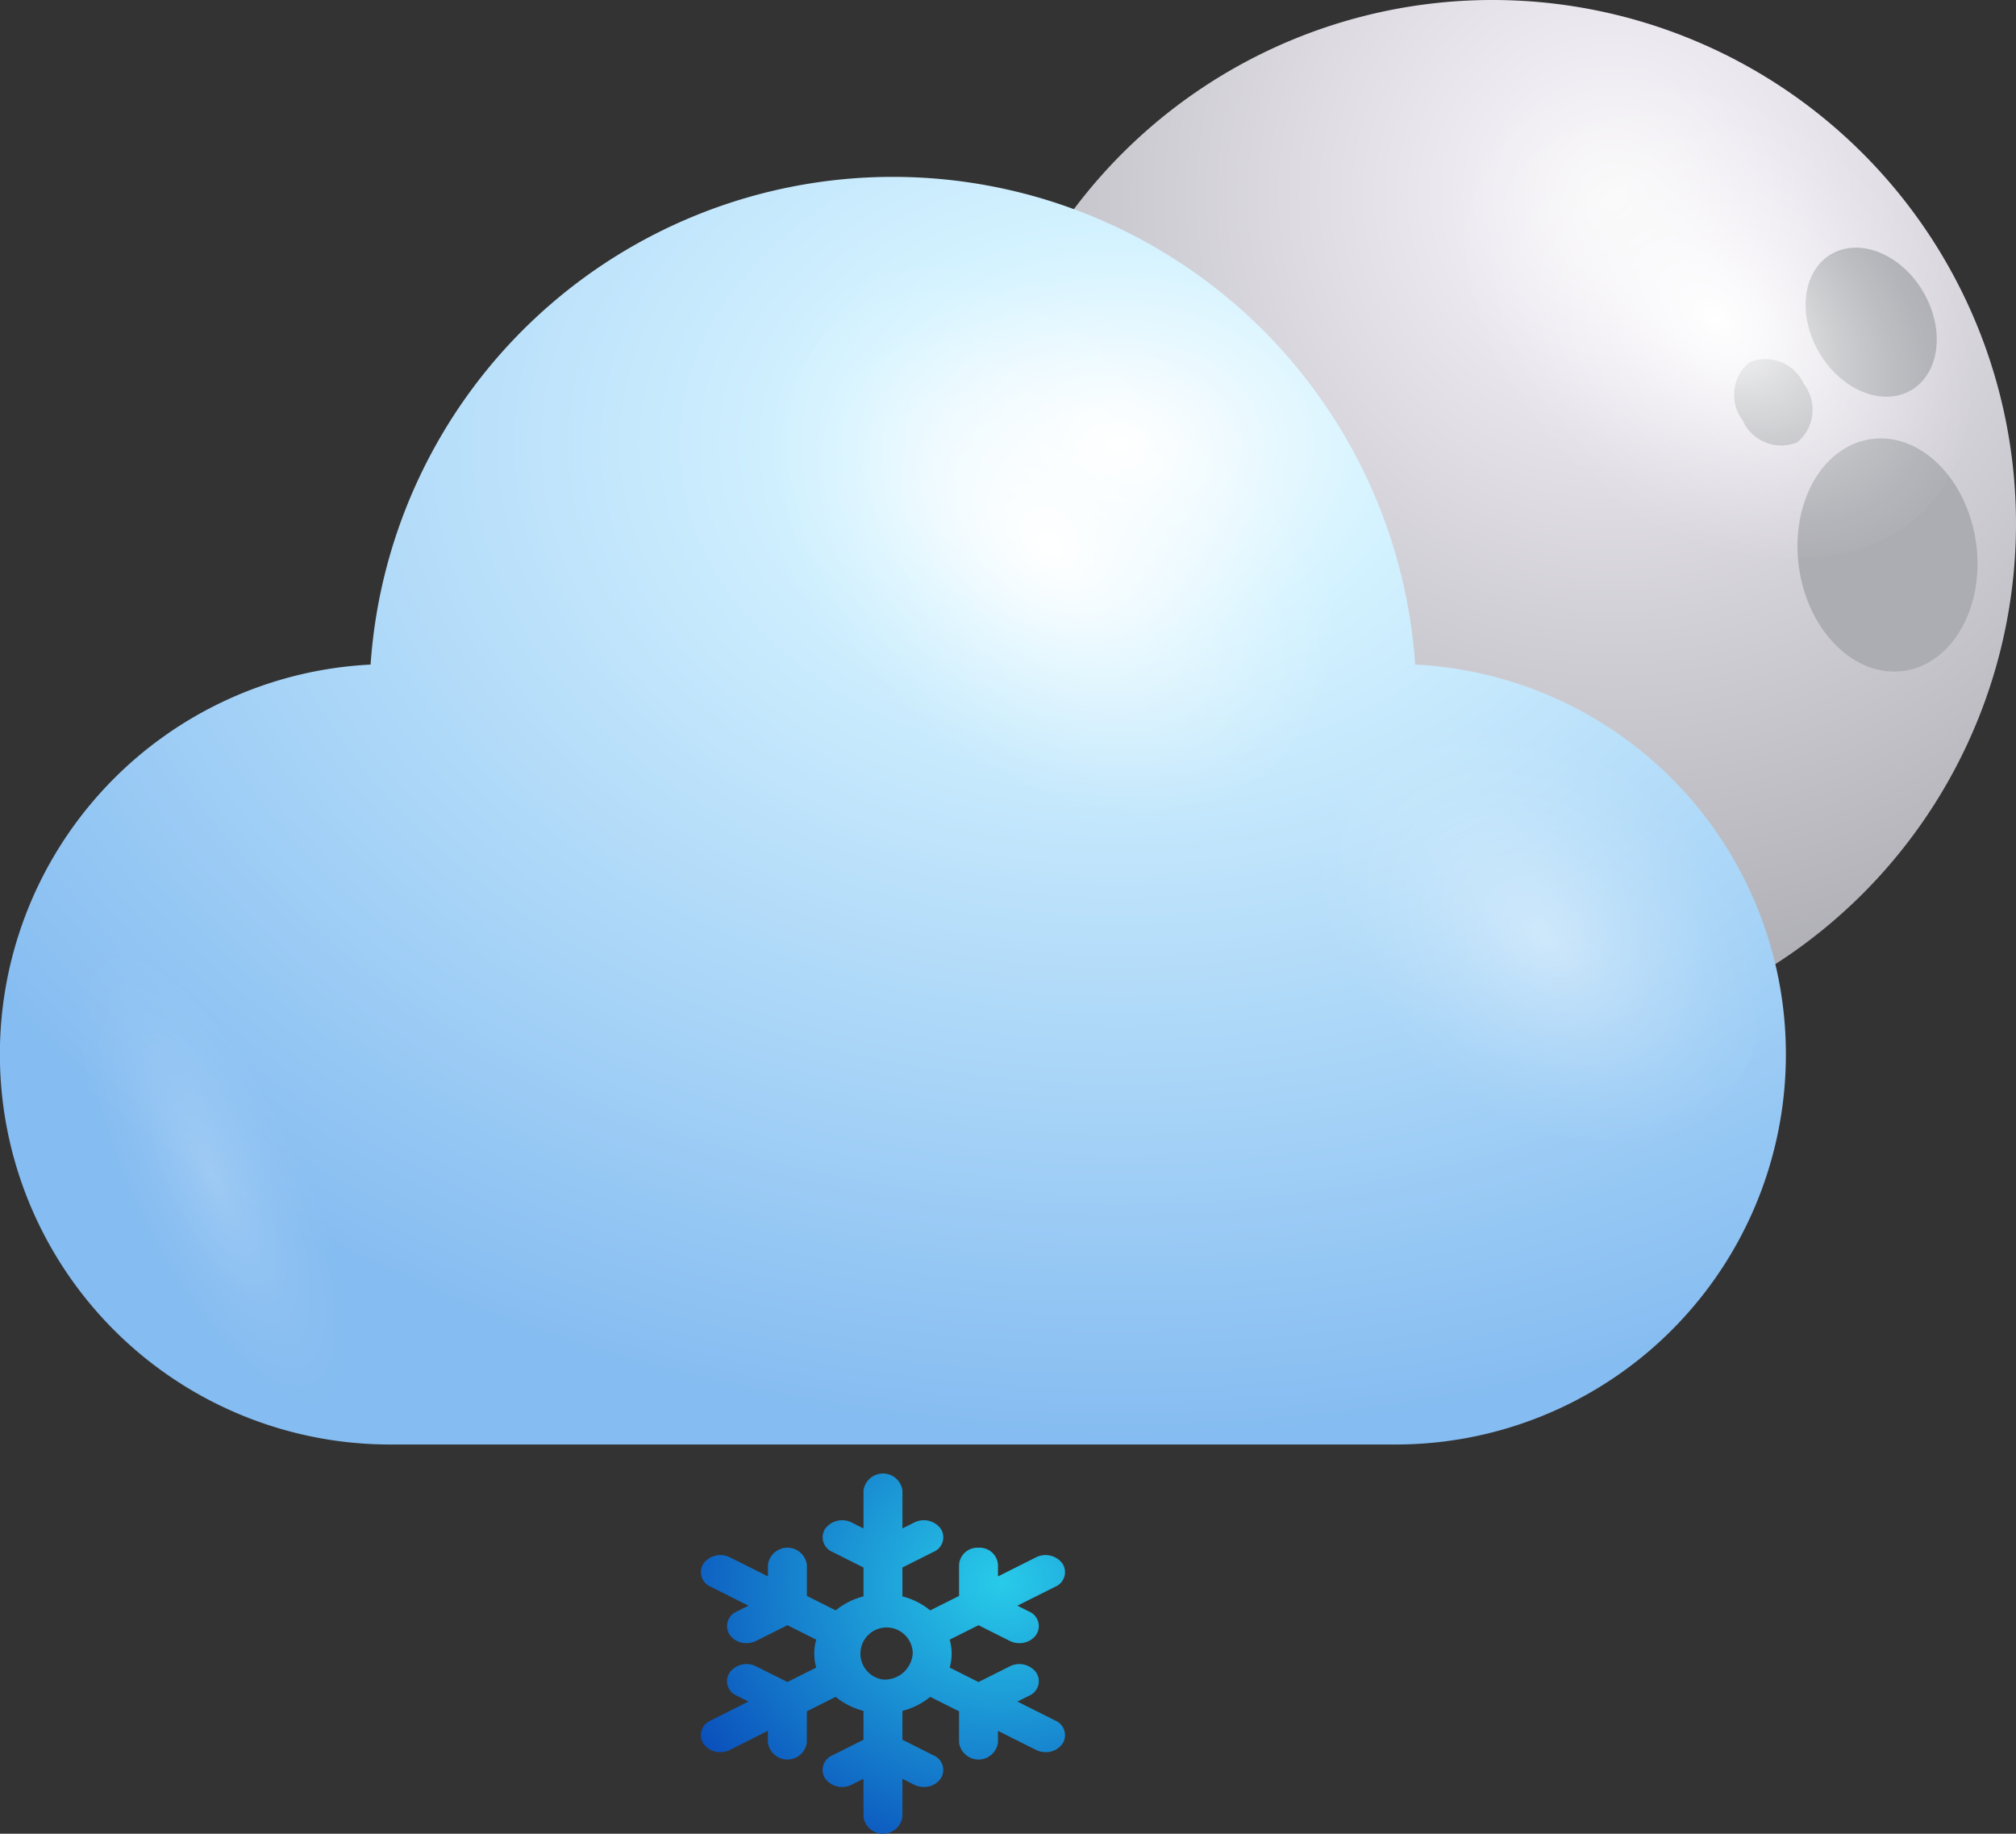 <svg xmlns="http://www.w3.org/2000/svg" xmlns:xlink="http://www.w3.org/1999/xlink" width="103.986" height="94.573" viewBox="0 0 103.986 94.573">
  <rect x="0" y="0" width="103.986" height="94.573" fill="#333333" stroke="none"/>
  <defs>
    <style>
      .cls-1 {
        isolation: isolate;
      }

      .cls-2 {
        fill: url(#radial-gradient);
      }

      .cls-3 {
        fill: #acadb2;
      }

      .cls-4, .cls-5, .cls-7, .cls-8, .cls-9 {
        mix-blend-mode: overlay;
      }

      .cls-4 {
        fill: url(#radial-gradient-2);
      }

      .cls-5, .cls-8 {
        opacity: 0.4;
      }

      .cls-5 {
        fill: url(#Degradado_sin_nombre_34);
      }

      .cls-6 {
        fill: url(#radial-gradient-3);
      }

      .cls-7 {
        fill: url(#radial-gradient-4);
      }

      .cls-8 {
        fill: url(#radial-gradient-5);
      }

      .cls-9 {
        opacity: 0.2;
        fill: url(#Degradado_sin_nombre_34-2);
      }

      .cls-10 {
        fill: url(#radial-gradient-6);
      }
    </style>
    <radialGradient id="radial-gradient" cx="-680.657" cy="10.072" r="51.258" gradientTransform="matrix(-1, 0, 0, 1, -597.497, 0)" gradientUnits="userSpaceOnUse">
      <stop offset="0" stop-color="#f8f8f8"/>
      <stop offset="0.156" stop-color="#ede9f1"/>
      <stop offset="1" stop-color="#9b9da2"/>
    </radialGradient>
    <radialGradient id="radial-gradient-2" cx="725.679" cy="-2052.336" r="7.694" gradientTransform="matrix(-0.839, 1.154, -1.619, -1.313, -2625.366, -3515.692)" gradientUnits="userSpaceOnUse">
      <stop offset="0" stop-color="#fff"/>
      <stop offset="0.103" stop-color="#fff" stop-opacity="0.848"/>
      <stop offset="0.29" stop-color="#fff" stop-opacity="0.594"/>
      <stop offset="0.469" stop-color="#fff" stop-opacity="0.382"/>
      <stop offset="0.635" stop-color="#fff" stop-opacity="0.217"/>
      <stop offset="0.783" stop-color="#fff" stop-opacity="0.098"/>
      <stop offset="0.91" stop-color="#fff" stop-opacity="0.026"/>
      <stop offset="1" stop-color="#fff" stop-opacity="0"/>
    </radialGradient>
    <radialGradient id="Degradado_sin_nombre_34" data-name="Degradado sin nombre 34" cx="-3445.04" cy="3117.598" r="7.425" gradientTransform="matrix(-1.172, -1.101, 0.222, -0.728, -4666.841, -1480.267)" xlink:href="#radial-gradient-2"/>
    <radialGradient id="radial-gradient-3" cx="57.669" cy="22.906" r="70.257" gradientTransform="translate(115.339 39.639) rotate(180) scale(1 0.73)" gradientUnits="userSpaceOnUse">
      <stop offset="0" stop-color="#fff"/>
      <stop offset="0.198" stop-color="#d5f3ff"/>
      <stop offset="1" stop-color="#85bcf1"/>
    </radialGradient>
    <radialGradient id="radial-gradient-4" cx="747.235" cy="-2042.268" r="8.477" xlink:href="#radial-gradient-2"/>
    <radialGradient id="radial-gradient-5" cx="746.98" cy="-2057.926" r="6.661" xlink:href="#radial-gradient-2"/>
    <radialGradient id="Degradado_sin_nombre_34-2" data-name="Degradado sin nombre 34" cx="10.935" cy="60.655" r="4.871" gradientTransform="matrix(0.901, -0.434, 1.263, 2.623, -75.511, -93.695)" xlink:href="#radial-gradient-2"/>
    <radialGradient id="radial-gradient-6" cx="454.904" cy="314.62" r="62.655" gradientTransform="translate(-80.747 2.008) scale(0.291 0.253)" gradientUnits="userSpaceOnUse">
      <stop offset="0" stop-color="#28cbe9"/>
      <stop offset="1" stop-color="#0a4fbb"/>
    </radialGradient>
  </defs>
  <g class="cls-1">
    <g id="Слой_2" data-name="Слой 2">
      <g id="OBJECTS">
        <g>
          <path class="cls-2" d="M49.982,27.002A27.002,27.002,0,1,0,76.984,0,27.001,27.001,0,0,0,49.982,27.002Z"/>
          <g>
            <path class="cls-3" d="M58.117,31.779c2.537-.229,4.35-3.107,4.051-6.43-.297-3.322-2.596-5.83-5.135-5.601-2.535.229-4.35,3.107-4.051,6.428C53.281,29.498,55.58,32.006,58.117,31.779Z"/>
            <path class="cls-3" d="M55.918,34.193c-1.522.799-1.904,3.061-.859,5.049,1.045,1.99,3.123,2.955,4.644,2.158,1.518-.797,1.902-3.059.857-5.047C59.517,34.363,57.437,33.397,55.918,34.193Z"/>
            <path class="cls-3" d="M61.939,31.795a2.179,2.179,0,0,0-.508,2.982,1.904,1.904,0,1,0,3.252-1.707A2.18,2.18,0,0,0,61.939,31.795Z"/>
            <path class="cls-3" d="M101.924,27.979c-.467-3.303-2.889-5.691-5.412-5.336-2.522.355-4.188,3.322-3.721,6.625.465,3.303,2.889,5.691,5.41,5.334C100.723,34.246,102.391,31.279,101.924,27.979Z"/>
            <path class="cls-3" d="M98.588,20.119c1.476-.875,1.746-3.152.602-5.086-1.143-1.934-3.268-2.793-4.746-1.92-1.476.871-1.746,3.15-.602,5.084C94.984,20.133,97.109,20.992,98.588,20.119Z"/>
            <path class="cls-3" d="M93.049,19.814a2.179,2.179,0,0,0-2.805-1.135,2.18,2.18,0,0,0-.355,3.004,2.178,2.178,0,0,0,2.805,1.135A2.176,2.176,0,0,0,93.049,19.814Z"/>
          </g>
          <g>
            <path class="cls-4" d="M81.1,24.225c-6.875-5.582-9.565-14.074-5.998-18.975C78.668.348,87.135.896,94.016,6.473c6.875,5.578,9.557,14.076,5.994,18.973C96.439,30.354,87.975,29.801,81.1,24.225Z"/>
            <path class="cls-5" d="M53.119,32.969c.912-2.986,5.541-1.748,10.348,2.766,4.805,4.514,7.961,10.592,7.053,13.58-.908,2.984-5.539,1.75-10.348-2.764C55.369,42.037,52.213,35.953,53.119,32.969Z"/>
          </g>
        </g>
        <g>
          <path class="cls-6" d="M72.996,34.275a27.004,27.004,0,0,0-53.881,0A20.124,20.124,0,0,0,20.123,74.498H71.986a20.124,20.124,0,0,0,1.01-40.223Z"/>
          <path class="cls-7" d="M46.057,36.779c-7.576-6.146-10.535-15.504-6.607-20.904,3.93-5.4,13.256-4.793,20.836,1.348,7.572,6.144,10.529,15.506,6.604,20.904C62.957,43.529,53.631,42.922,46.057,36.779Z"/>
          <path class="cls-8" d="M73.139,54.943c-5.955-4.83-8.279-12.184-5.193-16.428,3.088-4.244,10.418-3.766,16.373,1.059,5.953,4.83,8.275,12.188,5.191,16.428C86.42,60.248,79.09,59.772,73.139,54.943Z"/>
          <path class="cls-9" d="M14.389,55.619c-4.394-6.854-9.496-10.152-11.408-7.373-1.904,2.775.109,10.588,4.5,17.443,4.396,6.854,9.502,10.154,11.408,7.375C20.793,70.277,18.781,62.475,14.389,55.619Z"/>
        </g>
        <path class="cls-10" d="M54.435,88.737l-1.956-.981.605-.303a.813.813,0,0,0,.368-1.191,1.091,1.091,0,0,0-1.371-.32l-1.61.807L48.985,86.003a2.599,2.599,0,0,0,0-1.44l1.486-.745,1.609.807a1.114,1.114,0,0,0,.501.118,1.041,1.041,0,0,0,.87-.437.813.813,0,0,0-.367-1.191l-.606-.304,1.957-.981a.813.813,0,0,0,.368-1.191,1.089,1.089,0,0,0-1.371-.319l-1.956.981.001-.607a.945.945,0,0,0-1.004-.872h0a.945.945,0,0,0-1.004.872l-.001,1.614-1.487.746a3.695,3.695,0,0,0-1.434-.722V80.841l1.61-.808a.812.812,0,0,0,.367-1.191,1.09,1.09,0,0,0-1.371-.32l-.605.304V76.865a1.014,1.014,0,0,0-2.008,0v1.962l-.606-.304a1.09,1.09,0,0,0-1.371.32.813.813,0,0,0,.367,1.191l1.61.808v1.489a3.692,3.692,0,0,0-1.434.722l-1.487-.746V80.692a1.014,1.014,0,0,0-2.008,0v.608l-1.956-.981a1.089,1.089,0,0,0-1.371.319.813.813,0,0,0,.367,1.191l1.956.981-.606.303a.814.814,0,0,0-.367,1.192,1.041,1.041,0,0,0,.871.436,1.114,1.114,0,0,0,.501-.117l1.61-.807,1.486.745a2.592,2.592,0,0,0,0,1.44l-1.486.745L39.003,85.941a1.09,1.09,0,0,0-1.371.319.812.812,0,0,0,.367,1.191l.606.304-1.956.982a.813.813,0,0,0-.367,1.191,1.039,1.039,0,0,0,.87.436,1.115,1.115,0,0,0,.501-.117l1.955-.981v.607a1.014,1.014,0,0,0,2.008,0l.001-1.614,1.487-.746a3.693,3.693,0,0,0,1.434.722v1.49l-1.609.807a.812.812,0,0,0-.367,1.191,1.089,1.089,0,0,0,1.371.319l.606-.304V93.701a1.014,1.014,0,0,0,2.008,0V91.739l.605.304a1.115,1.115,0,0,0,.501.117,1.039,1.039,0,0,0,.87-.436.813.813,0,0,0-.366-1.191l-1.61-.808V88.235a3.684,3.684,0,0,0,1.434-.722l1.487.745v1.615a1.014,1.014,0,0,0,2.008,0v-.608l1.956.982a1.114,1.114,0,0,0,.501.117,1.041,1.041,0,0,0,.871-.436A.813.813,0,0,0,54.435,88.737Zm-8.893-2.118A1.349,1.349,0,1,1,47.079,85.283,1.449,1.449,0,0,1,45.542,86.619Z"/>
      </g>
    </g>
  </g>
</svg>
